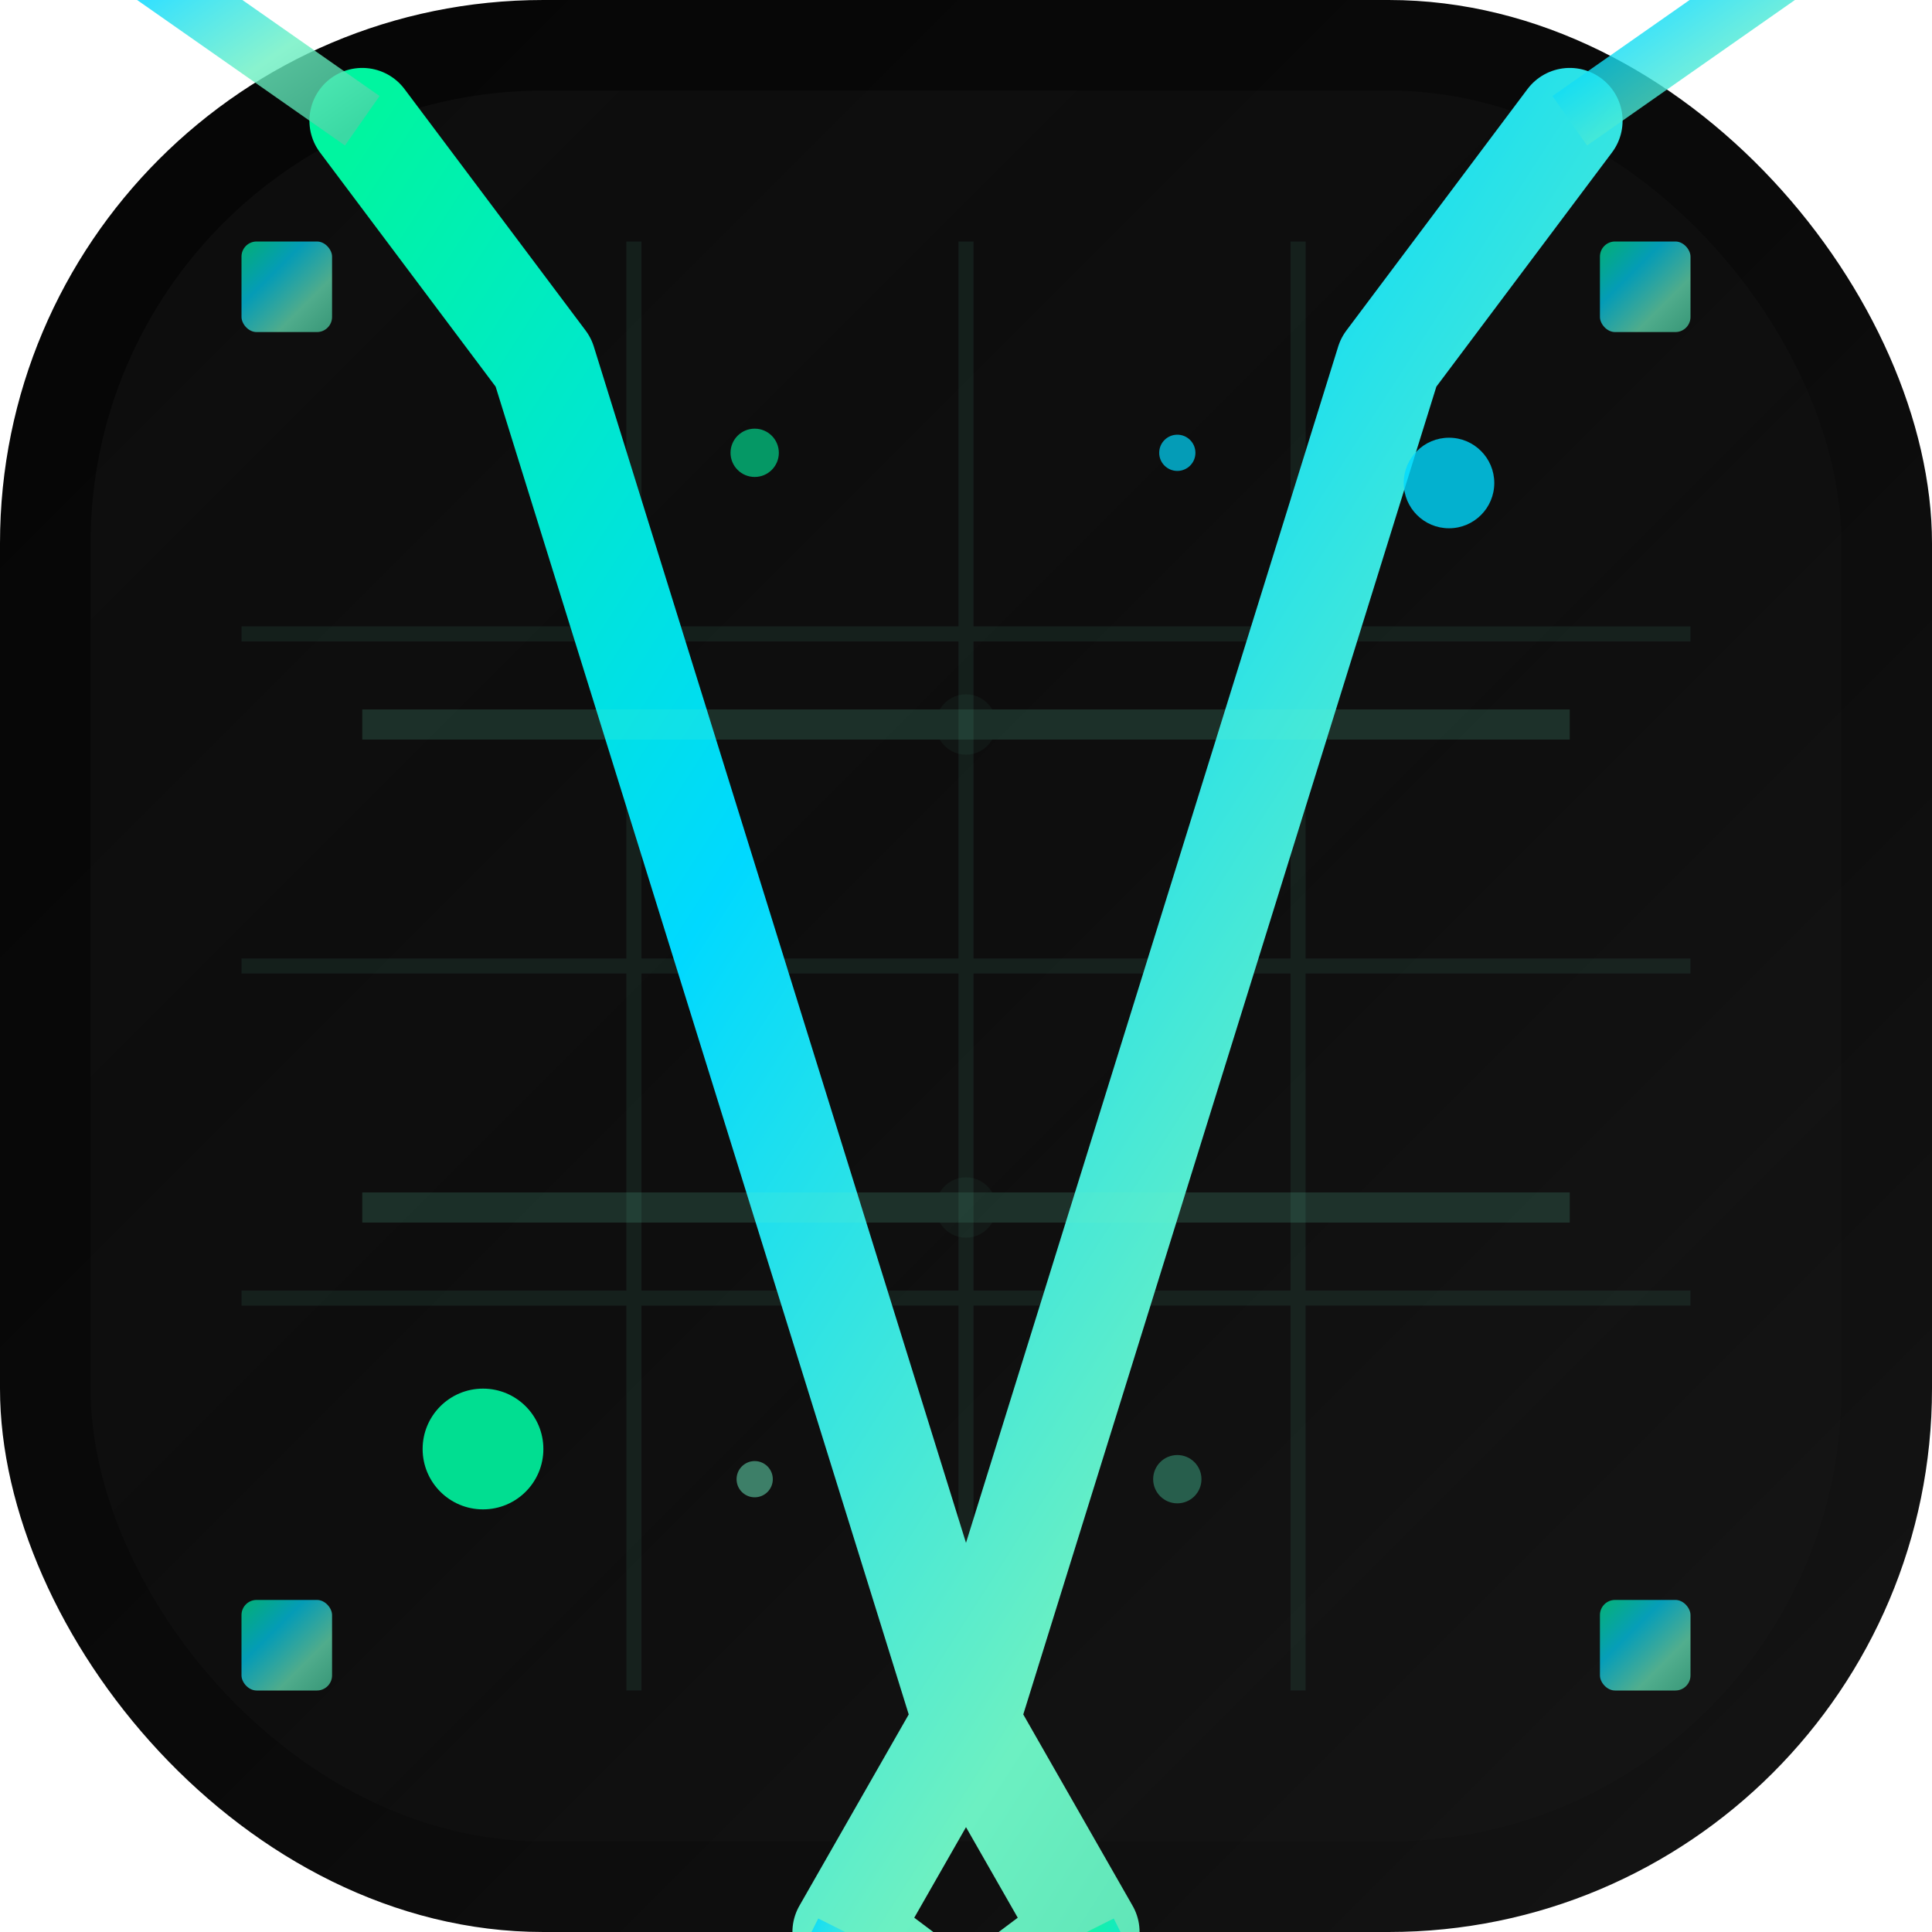 <svg xmlns="http://www.w3.org/2000/svg" viewBox="0 0 64 64">
  <defs>
    <!-- Professional gradient system -->
    <linearGradient id="primaryGrad" x1="0%" y1="0%" x2="100%" y2="100%">
      <stop offset="0%" style="stop-color:#00F5A0;stop-opacity:1" />
      <stop offset="35%" style="stop-color:#00D9FF;stop-opacity:1" />
      <stop offset="70%" style="stop-color:#6CF0C2;stop-opacity:1" />
      <stop offset="100%" style="stop-color:#4AD2A5;stop-opacity:1" />
    </linearGradient>
    
    <!-- Secondary accent gradient -->
    <linearGradient id="accentGrad" x1="0%" y1="0%" x2="100%" y2="100%">
      <stop offset="0%" style="stop-color:#ffffff;stop-opacity:0.1" />
      <stop offset="50%" style="stop-color:#ffffff;stop-opacity:0.05" />
      <stop offset="100%" style="stop-color:#ffffff;stop-opacity:0.02" />
    </linearGradient>
    
    <!-- Dark sophisticated background -->
    <linearGradient id="bgGradient" x1="0%" y1="0%" x2="100%" y2="100%">
      <stop offset="0%" style="stop-color:#050505;stop-opacity:1" />
      <stop offset="50%" style="stop-color:#0A0A0A;stop-opacity:1" />
      <stop offset="100%" style="stop-color:#151515;stop-opacity:1" />
    </linearGradient>
    
    <!-- Professional glow filter -->
    <filter id="proGlow" x="-50%" y="-50%" width="200%" height="200%">
      <feGaussianBlur stdDeviation="4" result="coloredBlur"/>
      <feMerge> 
        <feMergeNode in="coloredBlur"/>
        <feMergeNode in="SourceGraphic"/>
      </feMerge>
    </filter>
    
    <!-- Subtle inner shadow -->
    <filter id="innerShadow">
      <feGaussianBlur stdDeviation="2" result="shadow"/>
      <feOffset dx="0" dy="2" result="shadowOffset"/>
      <feComposite in="shadowOffset" in2="SourceAlpha" operator="in"/>
      <feComposite in="SourceGraphic" in2="shadowOffset" operator="over"/>
    </filter>
    
    <!-- Glassmorphism effect -->
    <filter id="glass">
      <feGaussianBlur stdDeviation="1" result="blur"/>
      <feComposite in="blur" in2="SourceGraphic" operator="multiply" result="blended"/>
    </filter>
  </defs>
  
  <!-- Sophisticated dark background -->
  <rect width="64" height="64" rx="18" fill="url(#bgGradient)"/>
  
  <!-- Glassmorphism overlay -->
  <rect x="3" y="3" width="58" height="58" rx="15" fill="url(#accentGrad)" opacity="0.3"/>
  
  <!-- Modern geometric grid system -->
  <g opacity="0.08">
    <!-- Vertical grid lines -->
    <line x1="21" y1="8" x2="21" y2="56" stroke="#6CF0C2" stroke-width="0.5"/>
    <line x1="32" y1="8" x2="32" y2="56" stroke="#6CF0C2" stroke-width="0.5"/>
    <line x1="43" y1="8" x2="43" y2="56" stroke="#6CF0C2" stroke-width="0.5"/>
    
    <!-- Horizontal grid lines -->
    <line x1="8" y1="21" x2="56" y2="21" stroke="#6CF0C2" stroke-width="0.5"/>
    <line x1="8" y1="32" x2="56" y2="32" stroke="#6CF0C2" stroke-width="0.5"/>
    <line x1="8" y1="43" x2="56" y2="43" stroke="#6CF0C2" stroke-width="0.5"/>
  </g>
  
  <!-- Professional V character with geometric precision -->
  <g transform="translate(32,32)">
    <!-- Main V with geometric construction -->
    <path d="M-14,-20 
             L0,25 
             L14,-20
             M-14,-20 L-20,-28 L-14,-20
             M14,-20 L20,-28 L14,-20
             M0,25 L-4,32 L0,35 L4,32 L0,25" 
          fill="none" 
          stroke="url(#primaryGrad)" 
          stroke-width="3.5" 
          stroke-linecap="round" 
          stroke-linejoin="round"
          filter="url(#proGlow)"/>
    
    <!-- Geometric accent lines -->
    <path d="M-20,-28 L-30,-35" fill="none" stroke="url(#primaryGrad)" stroke-width="2" opacity="0.8"/>
    <path d="M20,-28 L30,-35" fill="none" stroke="url(#primaryGrad)" stroke-width="2" opacity="0.8"/>
    <path d="M-4,32 L-8,40" fill="none" stroke="url(#primaryGrad)" stroke-width="2" opacity="0.8"/>
    <path d="M4,32 L8,40" fill="none" stroke="url(#primaryGrad)" stroke-width="2" opacity="0.8"/>
  </g>
  
  <!-- Professional UI elements -->
  <!-- Corner accent squares -->
  <rect x="8" y="8" width="3" height="3" rx="0.5" fill="url(#primaryGrad)" opacity="0.7"/>
  <rect x="53" y="8" width="3" height="3" rx="0.5" fill="url(#primaryGrad)" opacity="0.7"/>
  <rect x="8" y="53" width="3" height="3" rx="0.5" fill="url(#primaryGrad)" opacity="0.7"/>
  <rect x="53" y="53" width="3" height="3" rx="0.5" fill="url(#primaryGrad)" opacity="0.7"/>
  
  <!-- Professional status indicators -->
  <circle cx="16" cy="48" r="2" fill="#00F5A0" opacity="0.9">
    <animate attributeName="opacity" values="0.9;0.4;0.9" dur="3s" repeatCount="indefinite"/>
  </circle>
  <circle cx="48" cy="16" r="1.5" fill="#00D9FF" opacity="0.8">
    <animate attributeName="opacity" values="0.8;0.3;0.8" dur="2.5s" repeatCount="indefinite"/>
  </circle>
  
  <!-- Modern UI framework lines -->
  <g opacity="0.15">
    <line x1="12" y1="24" x2="52" y2="24" stroke="#6CF0C2" stroke-width="1"/>
    <line x1="12" y1="40" x2="52" y2="40" stroke="#6CF0C2" stroke-width="1"/>
    
    <!-- Intersection points -->
    <circle cx="32" cy="24" r="1" fill="#6CF0C2" opacity="0.3"/>
    <circle cx="32" cy="40" r="1" fill="#6CF0C2" opacity="0.3"/>
  </g>
  
  <!-- Premium branding elements -->
  <!-- Micro-interaction dots -->
  <circle cx="25" cy="15" r="0.8" fill="#00F5A0" opacity="0.6"/>
  <circle cx="39" cy="15" r="0.6" fill="#00D9FF" opacity="0.7"/>
  <circle cx="25" cy="49" r="0.6" fill="#6CF0C2" opacity="0.5"/>
  <circle cx="39" cy="49" r="0.8" fill="#4AD2A5" opacity="0.4"/>
</svg>